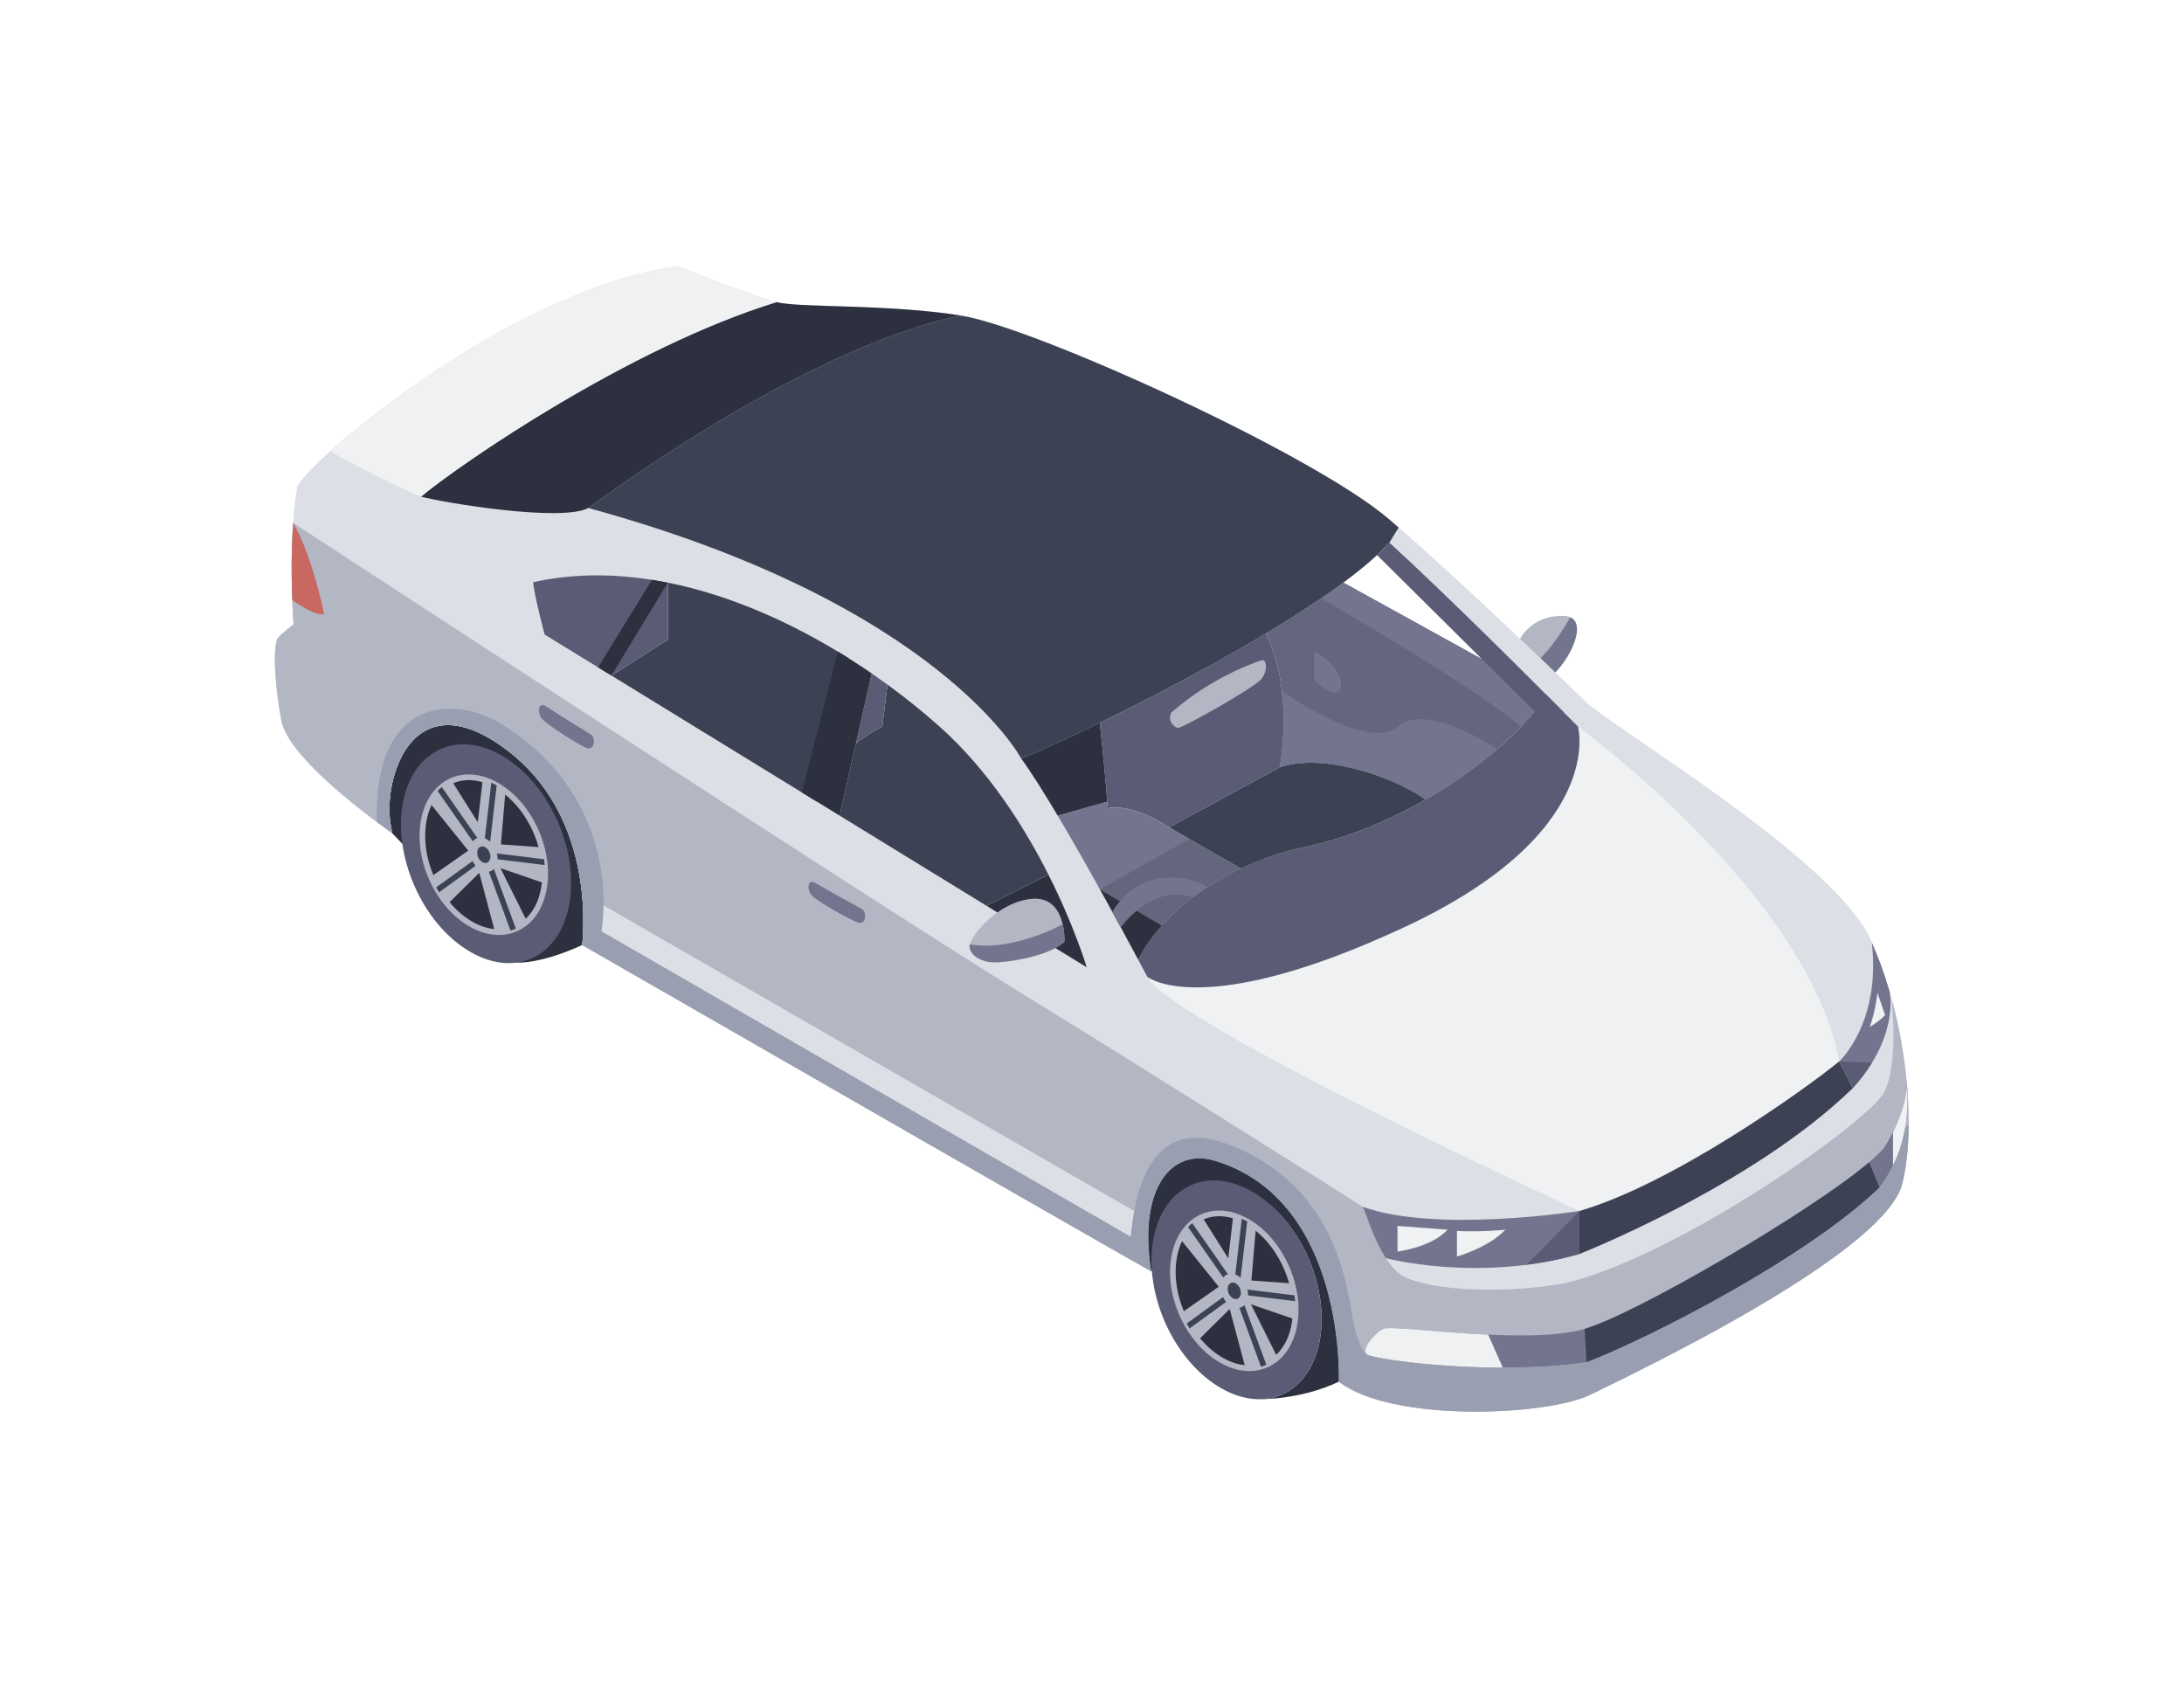 <?xml version="1.0" encoding="UTF-8"?>
<svg width="286px" height="221px" viewBox="0 0 286 221" version="1.1" xmlns="http://www.w3.org/2000/svg" xmlns:xlink="http://www.w3.org/1999/xlink">
    <title>premium</title>
    <defs>
        <filter x="-50.8%" y="-71.1%" width="201.7%" height="242.2%" filterUnits="objectBoundingBox" id="filter-1">
            <feOffset dx="-16" dy="20" in="SourceAlpha" result="shadowOffsetOuter1"></feOffset>
            <feGaussianBlur stdDeviation="18.5" in="shadowOffsetOuter1" result="shadowBlurOuter1"></feGaussianBlur>
            <feColorMatrix values="0 0 0 0 0.412   0 0 0 0 0.471   0 0 0 0 0.522  0 0 0 0.4 0" type="matrix" in="shadowBlurOuter1" result="shadowMatrixOuter1"></feColorMatrix>
            <feMerge>
                <feMergeNode in="shadowMatrixOuter1"></feMergeNode>
                <feMergeNode in="SourceGraphic"></feMergeNode>
            </feMerge>
        </filter>
    </defs>
    <g id="Website-3.0" stroke="none" stroke-width="1" fill="none" fill-rule="evenodd">
        <g id="preços" transform="translate(-1039, -179)">
            <g id="premium" transform="translate(972, 80)">
                <g id="premium" transform="translate(119, 113)" filter="url(#filter-1)">
                    <g id="Group-155">
                        <path d="M167.229,54.447 C165.869,53.013 164.407,51.484 162.895,49.917 C162.895,49.917 164.427,46.45 168.849,46.649 C172.306,46.805 169.7,52.351 167.229,54.447" id="Fill-1" fill="#B3B7C4"></path>
                        <path d="M169.615,46.825 C171.829,47.775 169.481,52.537 167.229,54.447 C166.639,53.824 166.021,53.176 165.397,52.523 C167.21,50.818 168.715,48.43 169.615,46.825" id="Fill-3" fill="#73758E"></path>
                        <path d="M15.343,75.085 L31.69,92.032 C31.69,92.032 34.622,92.3 40.241,89.742 C45.861,87.185 38.185,62.435 38.185,62.435 L19.747,54.004 L13.336,58.171 L10.736,65.308 L15.343,75.085 Z" id="Fill-5" fill="#2D313F"></path>
                        <g id="Group-9" transform="translate(0, 0.185)" fill="#DCDFE5">
                            <path d="M33.815,42.045 C52.503,37.864 73.528,48.902 87.044,60.954 C100.56,73.008 106.305,92.466 106.305,92.466 L35.317,48.902 C35.317,48.902 33.982,43.885 33.815,42.045 M114.243,93.718 C114.243,93.718 103.063,72.48 97.723,65.122 C103.23,63.116 136.769,47.063 145.947,36.861 C155.458,45.557 170.642,60.954 170.642,60.954 C170.642,60.954 174.48,74.822 147.95,87.195 C121.418,99.57 114.243,93.718 114.243,93.718 M0.832,60.105 C1.644,64.584 10.58,71.495 15.343,74.899 C15.274,74.492 15.203,74.065 15.126,73.595 C14.181,67.742 18.019,54.699 30.366,64.007 C41.41,72.333 40.547,86.627 40.241,89.556 C67.06,104.972 109.539,129.373 114.743,132.268 C113.019,121.365 117.424,116.093 123.087,117.798 C140.29,122.974 139.328,146.727 139.328,146.727 C146.225,152.079 166.443,151.232 172.227,148.444 C197.821,136.114 211.635,126.549 213.087,120.864 C215.055,113.166 213.637,98.902 208.854,88.645 C204.071,78.388 176.149,61.667 171.811,57.876 C171.811,57.876 155.903,42.379 145.891,33.796 C135.88,25.212 99.504,8.712 89.937,7.152 C80.37,5.59 68.578,6.148 65.686,5.367 C62.794,4.587 57.899,2.692 52.671,0.685 C30.088,3.918 3.947,26.661 2.946,29.56 C1.61,37.251 2.445,47.563 2.445,47.563 C2.445,47.563 0.887,48.734 0.387,49.348 C-0.114,49.961 -0.28,53.974 0.832,60.105" id="Fill-7"></path>
                        </g>
                        <g id="Group-12" transform="translate(0, 0.185)" fill="#DCDFE5">
                            <path d="M33.815,42.045 C52.503,37.864 73.528,48.902 87.044,60.954 C100.56,73.008 106.305,92.466 106.305,92.466 L35.317,48.902 C35.317,48.902 33.982,43.885 33.815,42.045 M114.243,93.718 C114.243,93.718 103.063,72.48 97.723,65.122 C103.23,63.116 136.769,47.063 145.947,36.861 C155.458,45.557 170.642,60.954 170.642,60.954 C170.642,60.954 174.48,74.822 147.95,87.195 C121.418,99.57 114.243,93.718 114.243,93.718 M0.832,60.105 C1.644,64.584 10.58,71.495 15.343,74.899 C15.274,74.492 15.203,74.065 15.126,73.595 C14.181,67.742 18.019,54.699 30.366,64.007 C41.41,72.333 40.547,86.627 40.241,89.556 C67.06,104.972 109.539,129.373 114.743,132.268 C113.019,121.365 117.424,116.093 123.087,117.798 C140.29,122.974 139.328,146.727 139.328,146.727 C146.225,152.079 166.443,151.232 172.227,148.444 C197.821,136.114 211.635,126.549 213.087,120.864 C215.055,113.166 213.637,98.902 208.854,88.645 C204.071,78.388 176.149,61.667 171.811,57.876 C171.811,57.876 155.903,42.379 145.891,33.796 C135.88,25.212 99.504,8.712 89.937,7.152 C80.37,5.59 68.578,6.148 65.686,5.367 C62.794,4.587 57.899,2.692 52.671,0.685 C30.088,3.918 3.947,26.661 2.946,29.56 C1.61,37.251 2.445,47.563 2.445,47.563 C2.445,47.563 0.887,48.734 0.387,49.348 C-0.114,49.961 -0.28,53.974 0.832,60.105" id="Fill-10"></path>
                        </g>
                        <path d="M114.243,111.71 C114.823,111.71 127.437,116.504 127.437,116.504 L131.477,122.306 C138.668,129.18 140.756,141.051 139.328,146.913 C134.155,149.379 128.677,149.208 128.677,149.208 L128.677,149.204 C129.768,149.234 130.834,149.049 131.838,148.615 C137.052,146.361 138.632,138.388 135.369,130.806 C134.157,127.99 132.44,125.646 130.502,123.904 L114.743,132.454 L112.525,130.524 L108.033,117.172 C108.033,117.172 113.662,111.71 114.243,111.71" id="Fill-13" fill="#2D313F"></path>
                        <path d="M116.49,138.968 C119.754,146.55 126.625,150.869 131.839,148.615 C137.052,146.362 138.632,138.389 135.369,130.807 C132.105,123.225 125.234,118.906 120.021,121.159 C114.807,123.413 113.227,131.386 116.49,138.968" id="Fill-15" fill="#5A5C75"></path>
                        <path d="M118.752,137.99 C121.056,143.342 126.001,146.348 129.798,144.707 C133.596,143.066 134.806,137.397 132.503,132.046 C130.199,126.694 125.254,123.687 121.457,125.328 C117.66,126.97 116.449,132.639 118.752,137.99" id="Fill-17" fill="#2D313F"></path>
                        <path d="M121.604,125.67 C118.001,127.228 116.875,132.689 119.093,137.843 C121.312,142.995 126.05,145.923 129.65,144.365 C131.374,143.62 132.59,141.96 133.075,139.69 C133.57,137.373 133.245,134.711 132.162,132.193 C131.078,129.676 129.369,127.612 127.347,126.383 C126.343,125.772 125.324,125.406 124.338,125.291 C123.38,125.179 122.454,125.304 121.604,125.67 M118.412,138.137 C116.03,132.606 117.331,126.706 121.311,124.986 C123.26,124.144 125.54,124.414 127.733,125.746 C129.885,127.055 131.7,129.24 132.844,131.898 C133.988,134.557 134.329,137.379 133.802,139.845 C133.264,142.358 131.896,144.206 129.945,145.049 C128.967,145.472 127.916,145.604 126.852,145.479 C123.591,145.098 120.206,142.308 118.412,138.137" id="Fill-19" fill="#B3B7C4"></path>
                        <path d="M133.596,138.759 L127.82,136.785 L131.287,143.734 C130.845,144.133 130.354,144.467 129.798,144.707 C128.941,145.078 128.024,145.2 127.094,145.123 L125.036,137.397 L120.887,141.491 C120.053,140.49 119.321,139.312 118.753,137.99 C118.74,137.961 118.731,137.932 118.718,137.903 L123.6,134.479 L118.542,128.203 C119.193,126.911 120.161,125.9 121.426,125.344 L124.844,130.757 L125.497,125.161 C126.513,125.456 127.52,125.982 128.466,126.71 L127.872,133.667 L133.2,134.047 C133.64,135.679 133.761,137.29 133.596,138.759" id="Fill-21" fill="#B3B7C4"></path>
                        <path d="M133.611,136.371 L126.446,135.492 L129.828,144.692 C129.817,144.697 129.808,144.702 129.798,144.707 C129.578,144.802 129.354,144.878 129.127,144.943 L125.707,135.637 L119.773,139.943 C119.642,139.733 119.521,139.513 119.4,139.294 L125.373,134.962 L119.581,126.671 C119.753,126.485 119.934,126.312 120.126,126.152 L125.631,134.032 L126.617,125.579 C126.854,125.689 127.089,125.812 127.323,125.946 L126.298,134.723 L133.519,135.609 C133.557,135.865 133.588,136.118 133.611,136.371" id="Fill-23" fill="#3D4154"></path>
                        <path d="M124.083,135.684 C123.572,134.497 123.851,133.231 124.706,132.862 C125.124,132.681 125.613,132.739 126.084,133.025 C126.545,133.306 126.934,133.775 127.179,134.345 C127.425,134.915 127.498,135.521 127.385,136.051 C127.27,136.589 126.977,136.986 126.558,137.166 C126.348,137.258 126.123,137.286 125.894,137.26 C125.195,137.177 124.468,136.579 124.083,135.684" id="Fill-25" fill="#B3B7C4"></path>
                        <path d="M124.889,135.336 C124.644,134.766 124.777,134.157 125.188,133.981 C125.388,133.894 125.623,133.921 125.849,134.059 C126.07,134.193 126.258,134.419 126.375,134.693 C126.494,134.966 126.529,135.257 126.474,135.512 C126.419,135.77 126.278,135.961 126.077,136.047 C125.976,136.092 125.868,136.105 125.758,136.092 C125.422,136.052 125.074,135.765 124.889,135.336" id="Fill-27" fill="#3D4154"></path>
                        <path d="M18.213,81.864 C21.476,89.446 28.347,93.765 33.561,91.513 C38.774,89.258 40.354,81.285 37.091,73.703 C33.828,66.121 26.956,61.802 21.743,64.056 C16.529,66.309 14.949,74.282 18.213,81.864" id="Fill-29" fill="#5A5C75"></path>
                        <path d="M20.475,80.886 C22.778,86.238 27.723,89.245 31.52,87.604 C35.317,85.962 36.529,80.293 34.225,74.942 C31.922,69.591 26.977,66.584 23.18,68.225 C19.383,69.866 18.171,75.535 20.475,80.886" id="Fill-31" fill="#2D313F"></path>
                        <path d="M23.327,68.567 C19.724,70.125 18.597,75.585 20.816,80.74 C23.034,85.893 27.772,88.82 31.373,87.262 C33.097,86.517 34.312,84.857 34.797,82.587 C35.292,80.269 34.967,77.607 33.884,75.09 C32.8,72.573 31.091,70.509 29.069,69.279 C28.066,68.669 27.046,68.303 26.06,68.187 C25.103,68.076 24.176,68.2 23.327,68.567 M20.134,81.034 C17.753,75.503 19.053,69.603 23.033,67.882 C24.982,67.04 27.263,67.31 29.455,68.643 C31.607,69.951 33.423,72.136 34.566,74.795 C35.71,77.453 36.051,80.276 35.524,82.742 C34.987,85.255 33.618,87.102 31.667,87.945 C30.689,88.369 29.638,88.5 28.574,88.376 C25.313,87.994 21.929,85.204 20.134,81.034" id="Fill-33" fill="#B3B7C4"></path>
                        <path d="M35.319,81.656 L29.542,79.682 L33.009,86.63 C32.568,87.029 32.076,87.364 31.521,87.604 C30.664,87.974 29.746,88.097 28.817,88.02 L26.758,80.294 L22.61,84.387 C21.775,83.386 21.043,82.208 20.475,80.887 C20.462,80.858 20.453,80.828 20.44,80.799 L25.322,77.376 L20.264,71.099 C20.916,69.808 21.884,68.797 23.149,68.241 L26.567,73.654 L27.22,68.058 C28.235,68.353 29.242,68.879 30.189,69.607 L29.594,76.564 L34.923,76.943 C35.362,78.576 35.483,80.187 35.319,81.656" id="Fill-35" fill="#B3B7C4"></path>
                        <path d="M35.333,79.267 L28.168,78.389 L31.55,87.589 C31.54,87.593 31.531,87.599 31.52,87.604 C31.301,87.699 31.076,87.774 30.85,87.839 L27.43,78.534 L21.495,82.84 C21.365,82.63 21.244,82.41 21.122,82.191 L27.095,77.858 L21.304,69.568 C21.475,69.382 21.657,69.209 21.849,69.049 L27.353,76.929 L28.339,68.476 C28.577,68.586 28.811,68.708 29.045,68.843 L28.02,77.62 L35.241,78.505 C35.279,78.761 35.311,79.014 35.333,79.267" id="Fill-37" fill="#3D4154"></path>
                        <path d="M25.806,78.581 C25.295,77.394 25.574,76.128 26.428,75.759 C26.846,75.578 27.335,75.636 27.806,75.922 C28.267,76.203 28.657,76.672 28.903,77.242 C29.148,77.812 29.221,78.418 29.108,78.947 C28.992,79.486 28.699,79.883 28.28,80.063 C28.07,80.154 27.845,80.183 27.617,80.156 C26.917,80.074 26.191,79.476 25.806,78.581" id="Fill-39" fill="#B3B7C4"></path>
                        <path d="M26.611,78.232 C26.366,77.663 26.5,77.054 26.91,76.877 C27.111,76.79 27.345,76.818 27.571,76.956 C27.793,77.09 27.98,77.315 28.098,77.59 C28.216,77.863 28.251,78.154 28.197,78.408 C28.141,78.668 28,78.858 27.8,78.945 C27.698,78.988 27.59,79.001 27.481,78.989 C27.144,78.949 26.796,78.662 26.611,78.232" id="Fill-41" fill="#3D4154"></path>
                        <g id="Group-45" transform="translate(0, 34.146)" fill="#B3B7C4">
                            <path d="M15.343,40.939 C10.58,37.534 1.644,30.623 0.832,26.145 C-0.281,20.014 -0.114,16 0.388,15.387 C0.888,14.773 2.445,13.603 2.445,13.603 C2.445,13.603 1.906,6.935 2.39,0.323 C2.39,0.323 79.703,50.81 97.807,61.931 C115.912,73.051 137.688,86.847 142.442,89.857 C143.11,91.278 144.528,96.546 147.365,98.719 C150.202,100.643 159.629,101.479 168.89,99.89 C183.908,96.295 208.854,78.653 210.773,74.807 C212.667,71.011 211.709,62.725 211.683,62.506 C214.117,71.329 214.589,81.028 213.088,86.902 C211.635,92.588 197.82,102.153 172.228,114.484 C166.443,117.271 146.225,118.118 139.328,112.767 C139.328,112.767 140.29,89.013 123.087,83.837 C117.424,82.133 113.019,87.404 114.743,98.307 C109.539,95.413 67.061,71.011 40.241,55.596 C40.547,52.667 41.41,38.372 30.367,30.047 C18.019,20.738 14.181,33.781 15.126,39.634 C15.202,40.105 15.274,40.531 15.343,40.939" id="Fill-43"></path>
                        </g>
                        <path d="M147.949,87.381 C174.48,75.007 170.642,61.14 170.642,61.14 C170.642,61.14 200.835,83.141 204.849,104.977 C200.177,108.786 183.074,120.994 170.835,124.563 C170.835,124.563 117.524,100.023 114.242,93.903 C114.242,93.903 121.418,99.756 147.949,87.381" id="Fill-46" fill="#F0F1F3"></path>
                        <path d="M206.623,108.48 C193.502,121.271 170.836,130.191 170.836,130.191 L170.836,124.563 C183.073,120.994 200.177,108.786 204.849,104.977 L206.623,108.48 Z" id="Fill-48" fill="#3D4154"></path>
                        <path d="M145.473,130.731 C143.859,128.27 142.941,125.064 142.443,124.003 C152.121,127.515 170.835,124.563 170.835,124.563 L170.835,130.191 C157.629,133.979 145.481,130.733 145.473,130.731" id="Fill-50" fill="#73758E"></path>
                        <path d="M204.849,104.977 C204.849,104.977 210.359,99.921 209.109,89.395 C210.015,91.418 210.795,93.583 211.447,95.816 C211.516,96.137 212.641,101.848 206.623,108.48 L204.849,104.977 Z" id="Fill-52" fill="#73758E"></path>
                        <path d="M213.718,107.979 C213.718,107.979 213.749,111.332 210.968,115.911 C208.186,120.492 179.206,137.771 171.503,140.001 C163.801,142.23 146.336,139.331 145.112,140.001 C143.889,140.67 142.22,142.676 142.999,143.346 C143.777,144.014 159.26,146.179 171.768,144.377 C180.12,141.146 200.499,130.748 210.127,121.495 C214.082,116.255 213.909,110.627 213.718,107.979" id="Fill-54" fill="#73758E"></path>
                        <path d="M211.893,114.238 L211.893,114.238 C213.194,111.632 213.566,109.596 213.673,108.617 L213.758,108.623 C213.881,110.91 213.822,114.704 211.893,118.626 L211.893,114.238 Z" id="Fill-56" fill="#F0F1F3"></path>
                        <path d="M145.112,140.001 C145.834,139.606 152.199,140.452 158.881,140.755 L160.797,145.078 C151.653,145.07 143.556,143.825 142.998,143.346 C142.22,142.676 143.889,140.671 145.112,140.001" id="Fill-58" fill="#F0F1F3"></path>
                        <path d="M208.768,118.188 L210.127,121.495 C200.499,130.748 180.121,141.146 171.767,144.378 L171.503,140.001 C178.236,138.052 201.232,124.6 208.768,118.188" id="Fill-60" fill="#3D4154"></path>
                        <g id="Group-64" transform="translate(13.034, 58.528)" fill="#999FB0">
                            <path d="M16.498,2.209 C33.074,12.353 29.736,29.41 29.736,29.41 L99.034,69.388 C99.604,63.362 101.626,53.518 111.721,57.281 C125.182,62.297 127.185,74.561 127.963,79.354 C128.742,84.148 129.965,84.817 129.965,84.817 C130.744,85.487 146.226,87.65 158.734,85.85 C167.088,82.618 187.465,72.219 197.094,62.966 C199.111,60.294 200.051,57.521 200.466,55.093 L200.906,54.843 C200.879,57.755 200.598,60.39 200.054,62.52 C198.601,68.207 184.787,77.771 159.193,90.102 C153.409,92.889 133.191,93.736 126.294,88.385 C126.294,88.385 127.256,64.631 110.053,59.455 C104.39,57.751 99.986,63.022 101.71,73.925 C96.506,71.031 54.027,46.629 27.208,31.214 C27.514,28.284 28.376,13.99 17.333,5.665 C4.985,-3.644 1.147,9.399 2.093,15.252 C2.168,15.722 2.24,16.149 2.309,16.557 C1.705,16.124 1.033,15.634 0.318,15.102 C-0.157,-1.267 10.47,-1.481 16.498,2.209" id="Fill-62"></path>
                        </g>
                        <path d="M112.068,127.917 L42.77,87.938 C42.77,87.938 43.022,86.639 43.043,84.551 L112.525,124.563 L112.525,124.564 C112.308,125.736 112.166,126.882 112.068,127.917" id="Fill-65" fill="#DCDFE5"></path>
                        <path d="M2.27,44.583 C2.171,42.023 2.114,38.238 2.389,34.469 C2.389,34.469 4.614,37.883 6.449,46.411 C5.581,46.629 3.899,45.702 2.27,44.583" id="Fill-67" fill="#C86861"></path>
                        <path d="M82.202,6.488 C82.138,6.483 82.075,6.479 82.011,6.475 C82.075,6.479 82.138,6.483 82.202,6.488" id="Fill-69" fill="#F0F1F3"></path>
                        <path d="M77.492,6.234 L77.492,6.234 C77.494,6.234 77.496,6.234 77.497,6.234 C77.496,6.234 77.494,6.234 77.492,6.234" id="Fill-71" fill="#F0F1F3"></path>
                        <path d="M145.891,33.981 C146.303,34.334 146.727,34.703 147.157,35.076 L145.947,37.048 L144.235,38.764 C133.194,48.956 102.93,63.411 97.723,65.308 C97.723,65.308 86.995,45.047 41.048,32.519 C72.644,9.596 89.937,7.337 89.937,7.337 C99.503,8.898 135.879,25.397 145.891,33.981" id="Fill-73" fill="#3D4154"></path>
                        <path d="M83.81,6.61 C83.75,6.606 83.691,6.6 83.631,6.596 C83.691,6.6 83.75,6.606 83.81,6.61" id="Fill-75" fill="#F0F1F3"></path>
                        <path d="M88.551,7.129 C88.47,7.118 88.389,7.106 88.308,7.095 C88.389,7.106 88.47,7.118 88.551,7.129" id="Fill-77" fill="#F0F1F3"></path>
                        <path d="M85.291,6.743 C85.273,6.742 85.256,6.741 85.24,6.739 C85.256,6.741 85.273,6.742 85.291,6.743" id="Fill-79" fill="#F0F1F3"></path>
                        <path d="M86.955,6.923 C86.87,6.914 86.784,6.904 86.699,6.894 C86.784,6.904 86.87,6.913 86.955,6.923" id="Fill-81" fill="#F0F1F3"></path>
                        <path d="M19.131,31.027 C24.137,26.846 46.33,11.518 65.686,5.554 C68.578,6.334 80.37,5.776 89.937,7.337 C89.937,7.337 72.644,9.596 41.048,32.518 C37.486,34.372 22.302,31.863 19.131,31.027" id="Fill-83" fill="#2D313F"></path>
                        <path d="M52.671,0.871 C57.899,2.877 62.793,4.773 65.686,5.553 C46.33,11.517 24.137,26.847 19.131,31.027 C19.131,31.027 13.446,28.681 7.27,25.085 C15.766,17.431 35.27,3.362 52.671,0.871" id="Fill-85" fill="#F0F1F3"></path>
                        <path d="M161.131,127.013 C161.131,127.013 158.016,127.347 154.791,127.18 L154.791,130.525 C154.791,130.525 158.962,129.354 161.131,127.013" id="Fill-87" fill="#F0F1F3"></path>
                        <path d="M153.567,127.013 C153.567,127.013 149.126,126.657 147.003,126.528 L147.003,129.873 C147.003,129.873 151.397,129.354 153.567,127.013" id="Fill-89" fill="#F0F1F3"></path>
                        <path d="M170.836,124.563 L170.836,130.19 C168.471,130.869 166.144,131.319 163.91,131.604 L170.836,124.563 Z" id="Fill-91" fill="#5A5C75"></path>
                        <path d="M206.623,108.48 L204.849,104.977 L209.136,105.156 C208.481,106.222 207.66,107.337 206.623,108.48" id="Fill-93" fill="#5A5C75"></path>
                        <path d="M209.855,95.982 C209.855,95.982 209.647,98.209 208.854,100.466 C210.356,99.547 210.856,98.899 210.856,98.899 L209.855,95.982 Z" id="Fill-95" fill="#F0F1F3"></path>
                        <path d="M134.767,76.93 C142.61,75.341 151.369,71.077 158.378,65.475 C163.836,61.113 165.846,58.078 166.471,56.944 C169.002,59.478 170.643,61.14 170.643,61.14 C170.643,61.14 174.481,75.007 147.949,87.381 C121.418,99.756 114.242,93.903 114.242,93.903 C114.242,93.903 113.803,93.067 113.063,91.681 C117.117,83.538 127.278,78.447 134.767,76.93" id="Fill-97" fill="#5A5C75"></path>
                        <path d="M129.781,48.947 C133.495,46.718 136.982,44.454 139.912,42.284 L166.471,56.944 C165.845,58.078 163.835,61.113 158.378,65.474 C155.984,67.388 153.384,69.14 150.688,70.688 C146.006,67.41 136.874,64.58 131.597,66.478 C132.986,57.693 131.226,51.946 129.781,48.947" id="Fill-99" fill="#64667D"></path>
                        <path d="M132.57,47.238 L132.571,47.238 C132.544,47.255 132.515,47.272 132.487,47.289 C132.515,47.272 132.543,47.255 132.57,47.238" id="Fill-101" fill="#5A5C75"></path>
                        <path d="M129.781,48.946 L129.781,48.946 C131.226,51.946 132.986,57.693 131.597,66.478 L117.08,74.338 C117.08,74.338 112.574,71.16 109.07,71.829 C108.855,68.814 108.438,64.538 108.033,60.637 C114.376,57.545 122.495,53.32 129.781,48.946" id="Fill-103" fill="#5A5C75"></path>
                        <path d="M150.685,70.686 C145.488,73.672 139.931,75.883 134.767,76.93 C132.206,77.448 129.335,78.395 126.501,79.728 L117.079,74.338 L131.596,66.478 C136.873,64.58 146.002,67.409 150.685,70.686" id="Fill-105" fill="#3D4154"></path>
                        <path d="M137.007,44.342 C138.021,43.65 138.997,42.962 139.912,42.284 L166.471,56.944 C166.08,57.653 165.149,59.105 163.172,61.158 C163.172,61.158 159.271,57.323 137.007,44.342" id="Fill-107" fill="#73758E"></path>
                        <path d="M102.508,72.797 L109.005,70.966 C109.027,71.26 109.051,71.555 109.07,71.83 C112.574,71.161 117.079,74.338 117.079,74.338 L126.501,79.728 C122.7,81.516 118.975,84.014 116.158,87.18 L108.032,82.449 L108.032,82.449 C106.273,79.282 104.338,75.873 102.508,72.797 Z" id="Fill-109" fill="#73758E"></path>
                        <path d="M126.501,79.728 L126.501,79.728 C122.699,81.517 118.974,84.014 116.158,87.179 L108.033,82.449 L119.725,75.851 L126.501,79.728 Z" id="Fill-111" fill="#64667D"></path>
                        <path d="M107.928,82.261 C107.962,82.323 107.999,82.388 108.033,82.449 L108.033,82.449 L116.159,87.179 C116.2,87.132 116.247,87.088 116.291,87.041 C115.009,88.457 113.9,90 113.062,91.681 C113.083,91.719 113.1,91.753 113.121,91.791 C111.981,89.659 110.081,86.133 107.928,82.261" id="Fill-113" fill="#2D313F"></path>
                        <path d="M106.77,80.191 C106.72,80.102 106.67,80.014 106.621,79.925 C106.671,80.014 106.72,80.102 106.77,80.191" id="Fill-115" fill="#2D313F"></path>
                        <path d="M102.508,72.797 L102.508,72.797 C102.549,72.867 102.591,72.94 102.633,73.01 C100.807,69.934 99.077,67.173 97.724,65.307 C99.29,64.737 103.132,63.026 108.032,60.637 C108.438,64.539 108.855,68.815 109.07,71.83 C109.051,71.555 109.027,71.26 109.005,70.966 L102.508,72.797 Z" id="Fill-117" fill="#2D313F"></path>
                        <path d="M93.173,84.592 L101.3,80.529 C104.731,87.328 106.305,92.651 106.305,92.651 L93.173,84.592 Z" id="Fill-119" fill="#2D313F"></path>
                        <path d="M79.536,61.14 L80.221,55.638 C82.652,57.411 84.939,59.264 87.045,61.14 C93.493,66.891 98.169,74.325 101.3,80.529 L93.173,84.592 L73.953,72.797 L76.083,63.372 C76.951,62.494 79.536,61.14 79.536,61.14" id="Fill-121" fill="#3D4154"></path>
                        <path d="M81.869,56.871 C81.328,56.457 80.78,56.045 80.223,55.639 C80.78,56.046 81.328,56.457 81.869,56.871" id="Fill-123" fill="#5A5C75"></path>
                        <path d="M79.536,61.14 C79.536,61.14 76.951,62.494 76.083,63.372 L75.84,64.451 L78.16,54.182 C77.691,53.859 77.21,53.545 76.731,53.229 L76.733,53.219 C77.924,54.006 79.089,54.812 80.221,55.638 L79.536,61.14 Z" id="Fill-125" fill="#5A5C75"></path>
                        <path d="M75.124,52.182 L70.97,70.966 L44.064,54.455 L51.454,49.756 L51.454,42.287 C59.738,43.946 67.89,47.624 75.124,52.182" id="Fill-127" fill="#3D4154"></path>
                        <path d="M52.223,42.452 C52.091,42.423 51.959,42.395 51.827,42.367 C51.959,42.395 52.091,42.423 52.223,42.452" id="Fill-129" fill="#5A5C75"></path>
                        <path d="M51.454,42.294 L51.454,49.756 L44.064,54.455 L35.317,49.087 C35.317,49.087 33.982,44.071 33.815,42.231 C39.569,40.944 45.545,41.108 51.454,42.294" id="Fill-131" fill="#5A5C75"></path>
                        <path d="M131.878,56.487 L131.879,56.486 C131.879,56.486 143.11,64.471 147.004,61.14 C150.891,57.813 160.016,64.073 160.044,64.092 C159.526,64.538 158.976,64.997 158.379,65.475 C155.985,67.389 153.384,69.141 150.688,70.688 C146.005,67.41 136.874,64.579 131.596,66.479 C132.218,62.546 132.207,59.228 131.878,56.487" id="Fill-133" fill="#73758E"></path>
                        <path d="M49.367,41.921 C50.063,42.032 50.76,42.154 51.454,42.294 L44.064,54.455 L42.317,53.383 L49.367,41.921 Z" id="Fill-135" fill="#2D313F"></path>
                        <path d="M136.102,51.317 C136.102,51.317 139.606,52.99 139.606,55.637 C139.606,58.285 136.102,55.107 136.102,55.107 L136.102,51.317 Z" id="Fill-137" fill="#73758E"></path>
                        <path d="M145.947,37.047 C153.427,43.886 164.413,54.866 168.764,59.245 L166.471,60.638 L144.326,38.68 C144.926,38.122 145.471,37.576 145.947,37.047" id="Fill-139" fill="#5A5C75"></path>
                        <path d="M73.953,72.797 L68.999,69.757 L73.725,51.317 C75.243,52.235 76.723,53.193 78.16,54.182 L73.953,72.797 Z" id="Fill-141" fill="#2D313F"></path>
                        <path d="M122.153,82.133 C121.49,82.561 120.84,83.013 120.209,83.487 C115.579,81.944 112.026,85.78 110.764,87.419 C110.411,86.77 110.04,86.092 109.653,85.387 C113.301,79.508 119.364,80.529 122.153,82.133" id="Fill-143" fill="#73758E"></path>
                        <path d="M129.234,52.453 C129.234,52.453 123.099,54.285 117.382,59.305 C116.852,60.368 117.7,61.201 118.229,61.305 C118.758,61.41 128.379,55.994 129.234,54.849 C130.088,53.703 129.828,52.254 129.234,52.453" id="Fill-145" fill="#B3B7C4"></path>
                        <path d="M76.783,84.965 C74.957,83.985 72.957,82.886 70.817,81.628 C69.67,80.952 69.608,82.631 70.442,83.383 C71.277,84.136 75.448,86.561 76.45,86.812 C77.451,87.062 77.533,85.367 76.783,84.965" id="Fill-147" fill="#73758E"></path>
                        <path d="M41.329,62.131 C39.555,61.06 37.612,59.86 35.54,58.494 C34.429,57.761 34.281,59.435 35.076,60.229 C35.871,61.023 39.915,63.656 40.902,63.959 C41.889,64.26 42.057,62.571 41.329,62.131" id="Fill-149" fill="#73758E"></path>
                        <path d="M103.393,89.3 C103.393,89.3 103.683,83.319 99.173,83.688 C94.662,84.057 91.241,88.489 90.991,89.659 C90.741,90.83 92.242,91.917 93.995,92.001 C95.747,92.084 101.445,91.197 103.393,89.3" id="Fill-151" fill="#B3B7C4"></path>
                        <path d="M103.165,87.044 C103.44,88.241 103.393,89.299 103.393,89.299 C101.445,91.198 95.746,92.084 93.994,92 C92.242,91.917 90.741,90.83 90.991,89.659 C95.532,90.409 100.508,88.379 103.165,87.044" id="Fill-153" fill="#73758E"></path>
                    </g>
                </g>
            </g>
        </g>
    </g>
</svg>